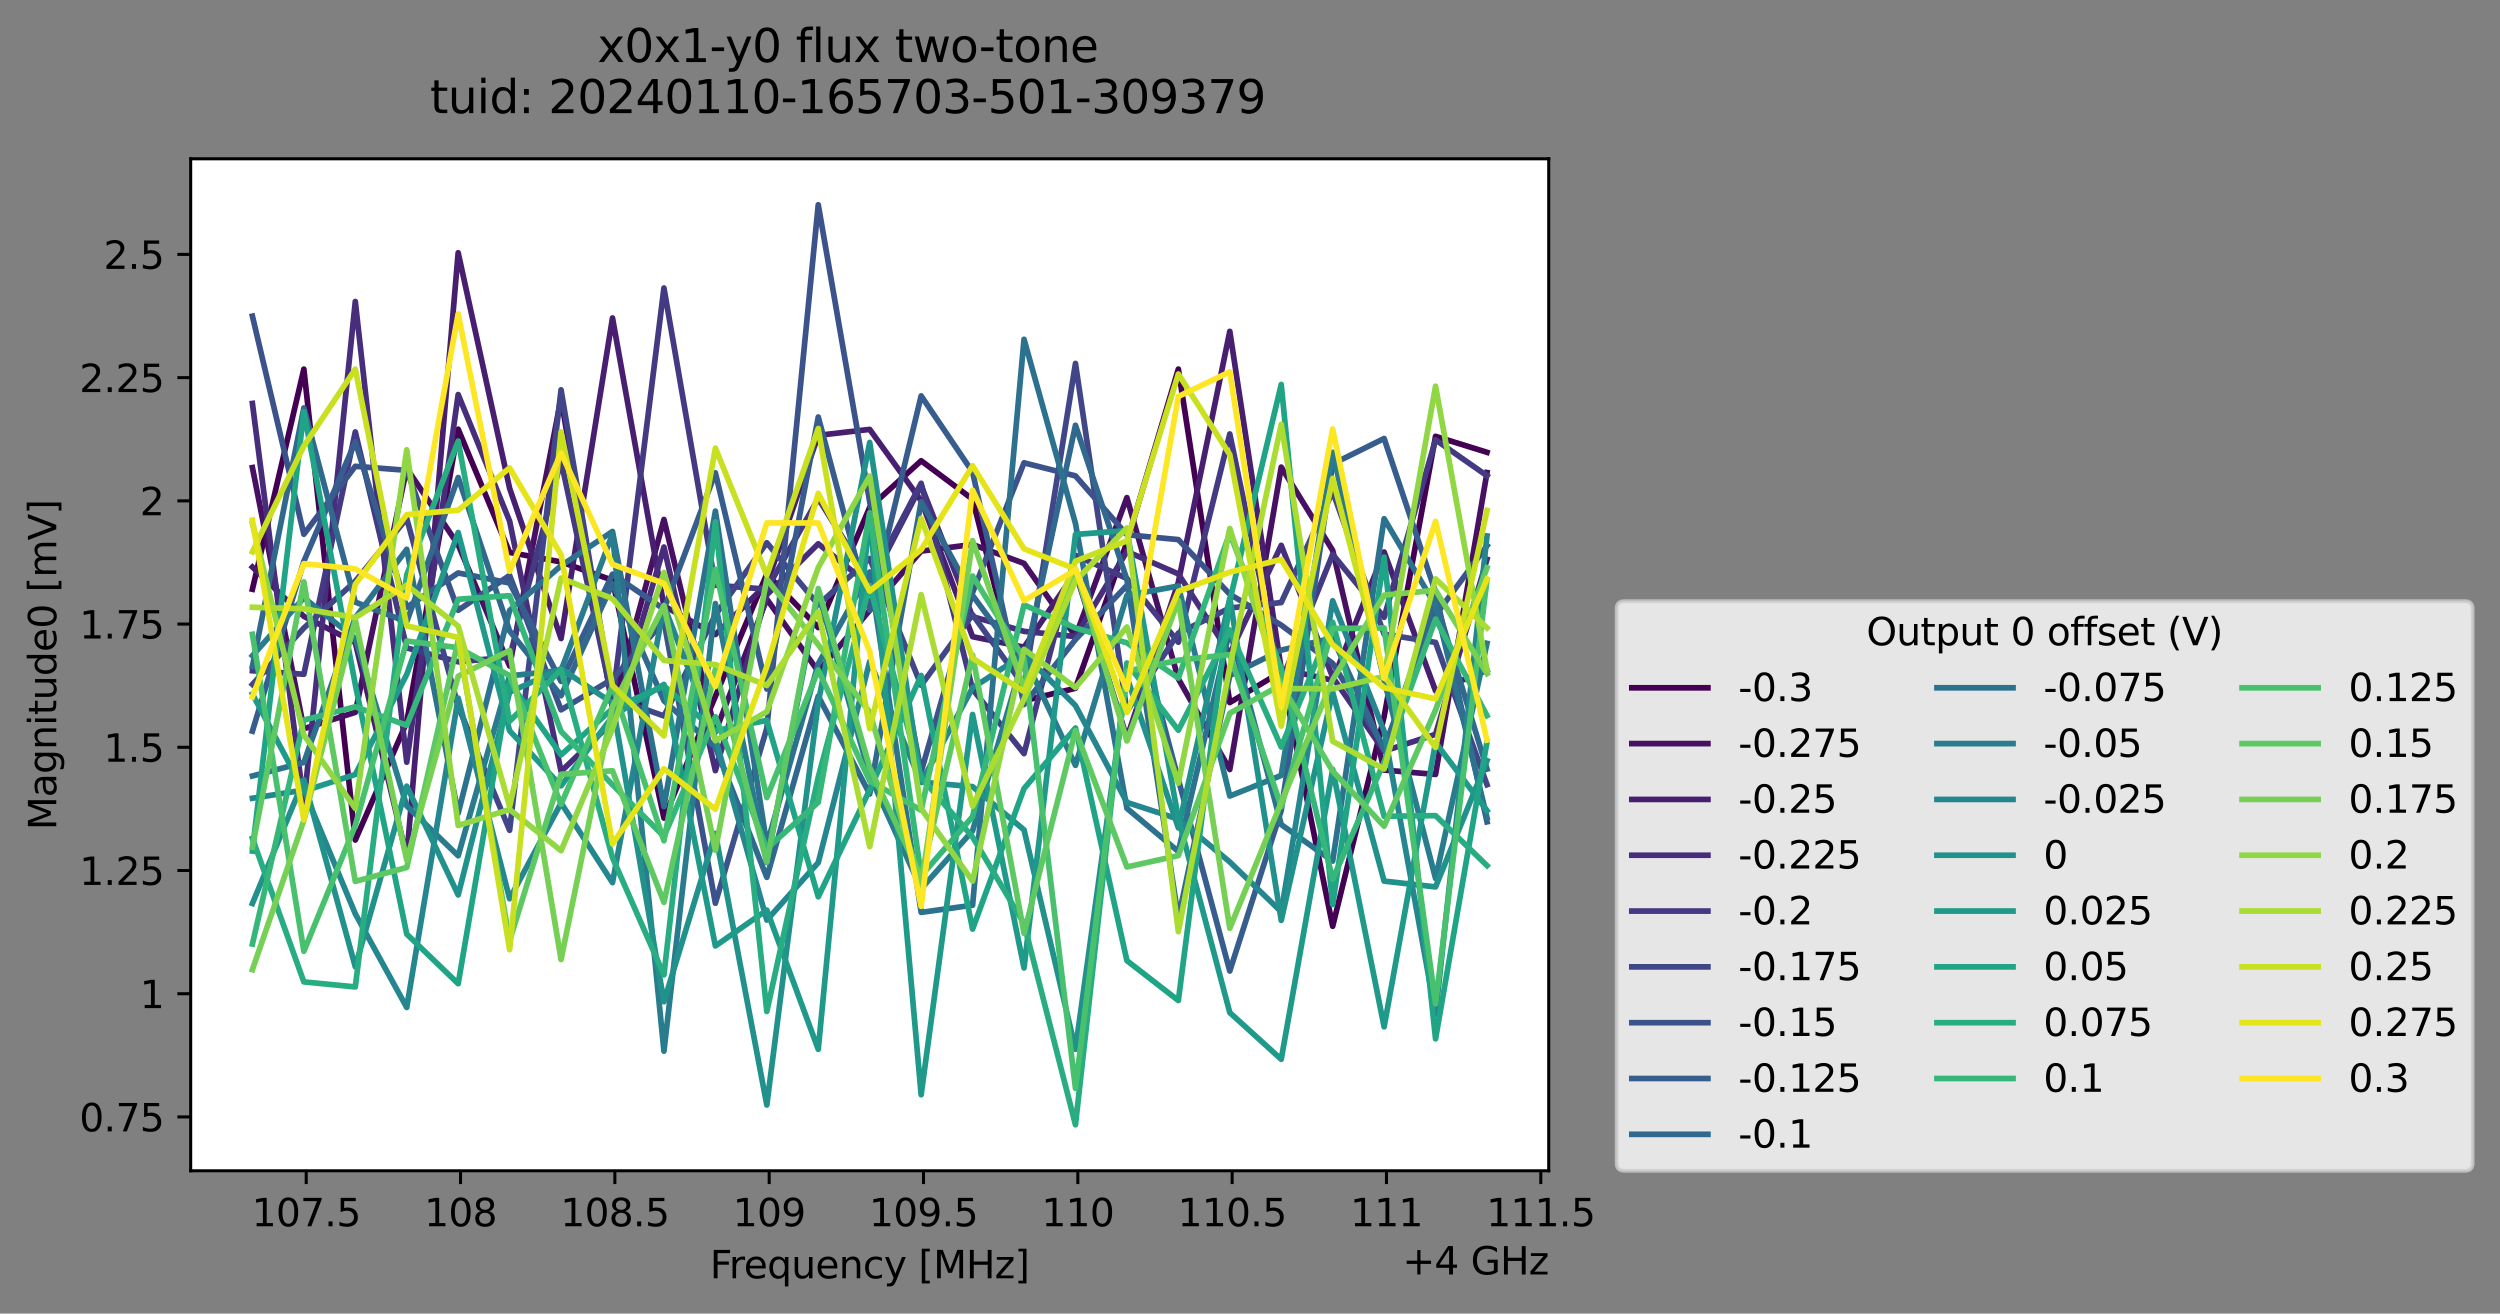 <?xml version="1.0" encoding="utf-8" standalone="no"?>
<!DOCTYPE svg PUBLIC "-//W3C//DTD SVG 1.1//EN"
  "http://www.w3.org/Graphics/SVG/1.1/DTD/svg11.dtd">
<svg xmlns:xlink="http://www.w3.org/1999/xlink" width="657.42pt" height="345.428pt" viewBox="0 0 657.42 345.428" xmlns="http://www.w3.org/2000/svg" version="1.1">
 <rect x="0" y="0" width="657.42" height="345.428" fill="#808080" stroke="none"/>
 <defs>
  <style type="text/css">*{stroke-linejoin: round; stroke-linecap: butt}</style>
 </defs>
 <g id="figure_1">
  <g id="patch_1">
   <path d="M 0 345.428 
L 657.42 345.428 
L 657.42 -0 
L 0 -0 
L 0 345.428 
z
" style="fill: none; opacity: 0"/>
  </g>
  <g id="axes_1">
   <g id="patch_2">
    <path d="M 50.144 307.872 
L 407.264 307.872 
L 407.264 41.76 
L 50.144 41.76 
z
" style="fill: #ffffff"/>
   </g>
   <g id="matplotlib.axis_1">
    <g id="xtick_1">
     <g id="line2d_1">
      <defs>
       <path id="mae6a528e09" d="M 0 0 
L 0 3.5 
" style="stroke: #000000; stroke-width: 0.8"/>
      </defs>
      <g>
       <use xlink:href="#mae6a528e09" x="80.525" y="307.872" style="stroke: #000000; stroke-width: 0.8"/>
      </g>
     </g>
     <g id="text_1">
      <!-- 107.5 -->
      <g transform="translate(66.211 322.47) scale(0.1 -0.1)">
       <defs>
        <path id="DejaVuSans-31" d="M 794 531 
L 1825 531 
L 1825 4091 
L 703 3866 
L 703 4441 
L 1819 4666 
L 2450 4666 
L 2450 531 
L 3481 531 
L 3481 0 
L 794 0 
L 794 531 
z
" transform="scale(0.016)"/>
        <path id="DejaVuSans-30" d="M 2034 4250 
Q 1547 4250 1301 3770 
Q 1056 3291 1056 2328 
Q 1056 1369 1301 889 
Q 1547 409 2034 409 
Q 2525 409 2770 889 
Q 3016 1369 3016 2328 
Q 3016 3291 2770 3770 
Q 2525 4250 2034 4250 
z
M 2034 4750 
Q 2819 4750 3233 4129 
Q 3647 3509 3647 2328 
Q 3647 1150 3233 529 
Q 2819 -91 2034 -91 
Q 1250 -91 836 529 
Q 422 1150 422 2328 
Q 422 3509 836 4129 
Q 1250 4750 2034 4750 
z
" transform="scale(0.016)"/>
        <path id="DejaVuSans-37" d="M 525 4666 
L 3525 4666 
L 3525 4397 
L 1831 0 
L 1172 0 
L 2766 4134 
L 525 4134 
L 525 4666 
z
" transform="scale(0.016)"/>
        <path id="DejaVuSans-2e" d="M 684 794 
L 1344 794 
L 1344 0 
L 684 0 
L 684 794 
z
" transform="scale(0.016)"/>
        <path id="DejaVuSans-35" d="M 691 4666 
L 3169 4666 
L 3169 4134 
L 1269 4134 
L 1269 2991 
Q 1406 3038 1543 3061 
Q 1681 3084 1819 3084 
Q 2600 3084 3056 2656 
Q 3513 2228 3513 1497 
Q 3513 744 3044 326 
Q 2575 -91 1722 -91 
Q 1428 -91 1123 -41 
Q 819 9 494 109 
L 494 744 
Q 775 591 1075 516 
Q 1375 441 1709 441 
Q 2250 441 2565 725 
Q 2881 1009 2881 1497 
Q 2881 1984 2565 2268 
Q 2250 2553 1709 2553 
Q 1456 2553 1204 2497 
Q 953 2441 691 2322 
L 691 4666 
z
" transform="scale(0.016)"/>
       </defs>
       <use xlink:href="#DejaVuSans-31"/>
       <use xlink:href="#DejaVuSans-30" x="63.623"/>
       <use xlink:href="#DejaVuSans-37" x="127.246"/>
       <use xlink:href="#DejaVuSans-2e" x="190.869"/>
       <use xlink:href="#DejaVuSans-35" x="222.656"/>
      </g>
     </g>
    </g>
    <g id="xtick_2">
     <g id="line2d_2">
      <g>
       <use xlink:href="#mae6a528e09" x="121.106" y="307.872" style="stroke: #000000; stroke-width: 0.8"/>
      </g>
     </g>
     <g id="text_2">
      <!-- 108 -->
      <g transform="translate(111.563 322.47) scale(0.1 -0.1)">
       <defs>
        <path id="DejaVuSans-38" d="M 2034 2216 
Q 1584 2216 1326 1975 
Q 1069 1734 1069 1313 
Q 1069 891 1326 650 
Q 1584 409 2034 409 
Q 2484 409 2743 651 
Q 3003 894 3003 1313 
Q 3003 1734 2745 1975 
Q 2488 2216 2034 2216 
z
M 1403 2484 
Q 997 2584 770 2862 
Q 544 3141 544 3541 
Q 544 4100 942 4425 
Q 1341 4750 2034 4750 
Q 2731 4750 3128 4425 
Q 3525 4100 3525 3541 
Q 3525 3141 3298 2862 
Q 3072 2584 2669 2484 
Q 3125 2378 3379 2068 
Q 3634 1759 3634 1313 
Q 3634 634 3220 271 
Q 2806 -91 2034 -91 
Q 1263 -91 848 271 
Q 434 634 434 1313 
Q 434 1759 690 2068 
Q 947 2378 1403 2484 
z
M 1172 3481 
Q 1172 3119 1398 2916 
Q 1625 2713 2034 2713 
Q 2441 2713 2670 2916 
Q 2900 3119 2900 3481 
Q 2900 3844 2670 4047 
Q 2441 4250 2034 4250 
Q 1625 4250 1398 4047 
Q 1172 3844 1172 3481 
z
" transform="scale(0.016)"/>
       </defs>
       <use xlink:href="#DejaVuSans-31"/>
       <use xlink:href="#DejaVuSans-30" x="63.623"/>
       <use xlink:href="#DejaVuSans-38" x="127.246"/>
      </g>
     </g>
    </g>
    <g id="xtick_3">
     <g id="line2d_3">
      <g>
       <use xlink:href="#mae6a528e09" x="161.688" y="307.872" style="stroke: #000000; stroke-width: 0.8"/>
      </g>
     </g>
     <g id="text_3">
      <!-- 108.5 -->
      <g transform="translate(147.374 322.47) scale(0.1 -0.1)">
       <use xlink:href="#DejaVuSans-31"/>
       <use xlink:href="#DejaVuSans-30" x="63.623"/>
       <use xlink:href="#DejaVuSans-38" x="127.246"/>
       <use xlink:href="#DejaVuSans-2e" x="190.869"/>
       <use xlink:href="#DejaVuSans-35" x="222.656"/>
      </g>
     </g>
    </g>
    <g id="xtick_4">
     <g id="line2d_4">
      <g>
       <use xlink:href="#mae6a528e09" x="202.27" y="307.872" style="stroke: #000000; stroke-width: 0.8"/>
      </g>
     </g>
     <g id="text_4">
      <!-- 109 -->
      <g transform="translate(192.726 322.47) scale(0.1 -0.1)">
       <defs>
        <path id="DejaVuSans-39" d="M 703 97 
L 703 672 
Q 941 559 1184 500 
Q 1428 441 1663 441 
Q 2288 441 2617 861 
Q 2947 1281 2994 2138 
Q 2813 1869 2534 1725 
Q 2256 1581 1919 1581 
Q 1219 1581 811 2004 
Q 403 2428 403 3163 
Q 403 3881 828 4315 
Q 1253 4750 1959 4750 
Q 2769 4750 3195 4129 
Q 3622 3509 3622 2328 
Q 3622 1225 3098 567 
Q 2575 -91 1691 -91 
Q 1453 -91 1209 -44 
Q 966 3 703 97 
z
M 1959 2075 
Q 2384 2075 2632 2365 
Q 2881 2656 2881 3163 
Q 2881 3666 2632 3958 
Q 2384 4250 1959 4250 
Q 1534 4250 1286 3958 
Q 1038 3666 1038 3163 
Q 1038 2656 1286 2365 
Q 1534 2075 1959 2075 
z
" transform="scale(0.016)"/>
       </defs>
       <use xlink:href="#DejaVuSans-31"/>
       <use xlink:href="#DejaVuSans-30" x="63.623"/>
       <use xlink:href="#DejaVuSans-39" x="127.246"/>
      </g>
     </g>
    </g>
    <g id="xtick_5">
     <g id="line2d_5">
      <g>
       <use xlink:href="#mae6a528e09" x="242.852" y="307.872" style="stroke: #000000; stroke-width: 0.8"/>
      </g>
     </g>
     <g id="text_5">
      <!-- 109.5 -->
      <g transform="translate(228.538 322.47) scale(0.1 -0.1)">
       <use xlink:href="#DejaVuSans-31"/>
       <use xlink:href="#DejaVuSans-30" x="63.623"/>
       <use xlink:href="#DejaVuSans-39" x="127.246"/>
       <use xlink:href="#DejaVuSans-2e" x="190.869"/>
       <use xlink:href="#DejaVuSans-35" x="222.656"/>
      </g>
     </g>
    </g>
    <g id="xtick_6">
     <g id="line2d_6">
      <g>
       <use xlink:href="#mae6a528e09" x="283.434" y="307.872" style="stroke: #000000; stroke-width: 0.8"/>
      </g>
     </g>
     <g id="text_6">
      <!-- 110 -->
      <g transform="translate(273.89 322.47) scale(0.1 -0.1)">
       <use xlink:href="#DejaVuSans-31"/>
       <use xlink:href="#DejaVuSans-31" x="63.623"/>
       <use xlink:href="#DejaVuSans-30" x="127.246"/>
      </g>
     </g>
    </g>
    <g id="xtick_7">
     <g id="line2d_7">
      <g>
       <use xlink:href="#mae6a528e09" x="324.015" y="307.872" style="stroke: #000000; stroke-width: 0.8"/>
      </g>
     </g>
     <g id="text_7">
      <!-- 110.5 -->
      <g transform="translate(309.701 322.47) scale(0.1 -0.1)">
       <use xlink:href="#DejaVuSans-31"/>
       <use xlink:href="#DejaVuSans-31" x="63.623"/>
       <use xlink:href="#DejaVuSans-30" x="127.246"/>
       <use xlink:href="#DejaVuSans-2e" x="190.869"/>
       <use xlink:href="#DejaVuSans-35" x="222.656"/>
      </g>
     </g>
    </g>
    <g id="xtick_8">
     <g id="line2d_8">
      <g>
       <use xlink:href="#mae6a528e09" x="364.597" y="307.872" style="stroke: #000000; stroke-width: 0.8"/>
      </g>
     </g>
     <g id="text_8">
      <!-- 111 -->
      <g transform="translate(355.054 322.47) scale(0.1 -0.1)">
       <use xlink:href="#DejaVuSans-31"/>
       <use xlink:href="#DejaVuSans-31" x="63.623"/>
       <use xlink:href="#DejaVuSans-31" x="127.246"/>
      </g>
     </g>
    </g>
    <g id="xtick_9">
     <g id="line2d_9">
      <g>
       <use xlink:href="#mae6a528e09" x="405.179" y="307.872" style="stroke: #000000; stroke-width: 0.8"/>
      </g>
     </g>
     <g id="text_9">
      <!-- 111.5 -->
      <g transform="translate(390.865 322.47) scale(0.1 -0.1)">
       <use xlink:href="#DejaVuSans-31"/>
       <use xlink:href="#DejaVuSans-31" x="63.623"/>
       <use xlink:href="#DejaVuSans-31" x="127.246"/>
       <use xlink:href="#DejaVuSans-2e" x="190.869"/>
       <use xlink:href="#DejaVuSans-35" x="222.656"/>
      </g>
     </g>
    </g>
    <g id="text_10">
     <!-- Frequency [MHz] -->
     <g transform="translate(186.685 336.149) scale(0.1 -0.1)">
      <defs>
       <path id="DejaVuSans-46" d="M 628 4666 
L 3309 4666 
L 3309 4134 
L 1259 4134 
L 1259 2759 
L 3109 2759 
L 3109 2228 
L 1259 2228 
L 1259 0 
L 628 0 
L 628 4666 
z
" transform="scale(0.016)"/>
       <path id="DejaVuSans-72" d="M 2631 2963 
Q 2534 3019 2420 3045 
Q 2306 3072 2169 3072 
Q 1681 3072 1420 2755 
Q 1159 2438 1159 1844 
L 1159 0 
L 581 0 
L 581 3500 
L 1159 3500 
L 1159 2956 
Q 1341 3275 1631 3429 
Q 1922 3584 2338 3584 
Q 2397 3584 2469 3576 
Q 2541 3569 2628 3553 
L 2631 2963 
z
" transform="scale(0.016)"/>
       <path id="DejaVuSans-65" d="M 3597 1894 
L 3597 1613 
L 953 1613 
Q 991 1019 1311 708 
Q 1631 397 2203 397 
Q 2534 397 2845 478 
Q 3156 559 3463 722 
L 3463 178 
Q 3153 47 2828 -22 
Q 2503 -91 2169 -91 
Q 1331 -91 842 396 
Q 353 884 353 1716 
Q 353 2575 817 3079 
Q 1281 3584 2069 3584 
Q 2775 3584 3186 3129 
Q 3597 2675 3597 1894 
z
M 3022 2063 
Q 3016 2534 2758 2815 
Q 2500 3097 2075 3097 
Q 1594 3097 1305 2825 
Q 1016 2553 972 2059 
L 3022 2063 
z
" transform="scale(0.016)"/>
       <path id="DejaVuSans-71" d="M 947 1747 
Q 947 1113 1208 752 
Q 1469 391 1925 391 
Q 2381 391 2643 752 
Q 2906 1113 2906 1747 
Q 2906 2381 2643 2742 
Q 2381 3103 1925 3103 
Q 1469 3103 1208 2742 
Q 947 2381 947 1747 
z
M 2906 525 
Q 2725 213 2448 61 
Q 2172 -91 1784 -91 
Q 1150 -91 751 415 
Q 353 922 353 1747 
Q 353 2572 751 3078 
Q 1150 3584 1784 3584 
Q 2172 3584 2448 3432 
Q 2725 3281 2906 2969 
L 2906 3500 
L 3481 3500 
L 3481 -1331 
L 2906 -1331 
L 2906 525 
z
" transform="scale(0.016)"/>
       <path id="DejaVuSans-75" d="M 544 1381 
L 544 3500 
L 1119 3500 
L 1119 1403 
Q 1119 906 1312 657 
Q 1506 409 1894 409 
Q 2359 409 2629 706 
Q 2900 1003 2900 1516 
L 2900 3500 
L 3475 3500 
L 3475 0 
L 2900 0 
L 2900 538 
Q 2691 219 2414 64 
Q 2138 -91 1772 -91 
Q 1169 -91 856 284 
Q 544 659 544 1381 
z
M 1991 3584 
L 1991 3584 
z
" transform="scale(0.016)"/>
       <path id="DejaVuSans-6e" d="M 3513 2113 
L 3513 0 
L 2938 0 
L 2938 2094 
Q 2938 2591 2744 2837 
Q 2550 3084 2163 3084 
Q 1697 3084 1428 2787 
Q 1159 2491 1159 1978 
L 1159 0 
L 581 0 
L 581 3500 
L 1159 3500 
L 1159 2956 
Q 1366 3272 1645 3428 
Q 1925 3584 2291 3584 
Q 2894 3584 3203 3211 
Q 3513 2838 3513 2113 
z
" transform="scale(0.016)"/>
       <path id="DejaVuSans-63" d="M 3122 3366 
L 3122 2828 
Q 2878 2963 2633 3030 
Q 2388 3097 2138 3097 
Q 1578 3097 1268 2742 
Q 959 2388 959 1747 
Q 959 1106 1268 751 
Q 1578 397 2138 397 
Q 2388 397 2633 464 
Q 2878 531 3122 666 
L 3122 134 
Q 2881 22 2623 -34 
Q 2366 -91 2075 -91 
Q 1284 -91 818 406 
Q 353 903 353 1747 
Q 353 2603 823 3093 
Q 1294 3584 2113 3584 
Q 2378 3584 2631 3529 
Q 2884 3475 3122 3366 
z
" transform="scale(0.016)"/>
       <path id="DejaVuSans-79" d="M 2059 -325 
Q 1816 -950 1584 -1140 
Q 1353 -1331 966 -1331 
L 506 -1331 
L 506 -850 
L 844 -850 
Q 1081 -850 1212 -737 
Q 1344 -625 1503 -206 
L 1606 56 
L 191 3500 
L 800 3500 
L 1894 763 
L 2988 3500 
L 3597 3500 
L 2059 -325 
z
" transform="scale(0.016)"/>
       <path id="DejaVuSans-20" transform="scale(0.016)"/>
       <path id="DejaVuSans-5b" d="M 550 4863 
L 1875 4863 
L 1875 4416 
L 1125 4416 
L 1125 -397 
L 1875 -397 
L 1875 -844 
L 550 -844 
L 550 4863 
z
" transform="scale(0.016)"/>
       <path id="DejaVuSans-4d" d="M 628 4666 
L 1569 4666 
L 2759 1491 
L 3956 4666 
L 4897 4666 
L 4897 0 
L 4281 0 
L 4281 4097 
L 3078 897 
L 2444 897 
L 1241 4097 
L 1241 0 
L 628 0 
L 628 4666 
z
" transform="scale(0.016)"/>
       <path id="DejaVuSans-48" d="M 628 4666 
L 1259 4666 
L 1259 2753 
L 3553 2753 
L 3553 4666 
L 4184 4666 
L 4184 0 
L 3553 0 
L 3553 2222 
L 1259 2222 
L 1259 0 
L 628 0 
L 628 4666 
z
" transform="scale(0.016)"/>
       <path id="DejaVuSans-7a" d="M 353 3500 
L 3084 3500 
L 3084 2975 
L 922 459 
L 3084 459 
L 3084 0 
L 275 0 
L 275 525 
L 2438 3041 
L 353 3041 
L 353 3500 
z
" transform="scale(0.016)"/>
       <path id="DejaVuSans-5d" d="M 1947 4863 
L 1947 -844 
L 622 -844 
L 622 -397 
L 1369 -397 
L 1369 4416 
L 622 4416 
L 622 4863 
L 1947 4863 
z
" transform="scale(0.016)"/>
      </defs>
      <use xlink:href="#DejaVuSans-46"/>
      <use xlink:href="#DejaVuSans-72" x="50.27"/>
      <use xlink:href="#DejaVuSans-65" x="89.133"/>
      <use xlink:href="#DejaVuSans-71" x="150.656"/>
      <use xlink:href="#DejaVuSans-75" x="214.133"/>
      <use xlink:href="#DejaVuSans-65" x="277.512"/>
      <use xlink:href="#DejaVuSans-6e" x="339.035"/>
      <use xlink:href="#DejaVuSans-63" x="402.414"/>
      <use xlink:href="#DejaVuSans-79" x="457.395"/>
      <use xlink:href="#DejaVuSans-20" x="516.574"/>
      <use xlink:href="#DejaVuSans-5b" x="548.361"/>
      <use xlink:href="#DejaVuSans-4d" x="587.375"/>
      <use xlink:href="#DejaVuSans-48" x="673.654"/>
      <use xlink:href="#DejaVuSans-7a" x="748.85"/>
      <use xlink:href="#DejaVuSans-5d" x="801.34"/>
     </g>
    </g>
    <g id="text_11">
     <!-- +4 GHz -->
     <g transform="translate(368.826 335.149) scale(0.1 -0.1)">
      <defs>
       <path id="DejaVuSans-2b" d="M 2944 4013 
L 2944 2272 
L 4684 2272 
L 4684 1741 
L 2944 1741 
L 2944 0 
L 2419 0 
L 2419 1741 
L 678 1741 
L 678 2272 
L 2419 2272 
L 2419 4013 
L 2944 4013 
z
" transform="scale(0.016)"/>
       <path id="DejaVuSans-34" d="M 2419 4116 
L 825 1625 
L 2419 1625 
L 2419 4116 
z
M 2253 4666 
L 3047 4666 
L 3047 1625 
L 3713 1625 
L 3713 1100 
L 3047 1100 
L 3047 0 
L 2419 0 
L 2419 1100 
L 313 1100 
L 313 1709 
L 2253 4666 
z
" transform="scale(0.016)"/>
       <path id="DejaVuSans-47" d="M 3809 666 
L 3809 1919 
L 2778 1919 
L 2778 2438 
L 4434 2438 
L 4434 434 
Q 4069 175 3628 42 
Q 3188 -91 2688 -91 
Q 1594 -91 976 548 
Q 359 1188 359 2328 
Q 359 3472 976 4111 
Q 1594 4750 2688 4750 
Q 3144 4750 3555 4637 
Q 3966 4525 4313 4306 
L 4313 3634 
Q 3963 3931 3569 4081 
Q 3175 4231 2741 4231 
Q 1884 4231 1454 3753 
Q 1025 3275 1025 2328 
Q 1025 1384 1454 906 
Q 1884 428 2741 428 
Q 3075 428 3337 486 
Q 3600 544 3809 666 
z
" transform="scale(0.016)"/>
      </defs>
      <use xlink:href="#DejaVuSans-2b"/>
      <use xlink:href="#DejaVuSans-34" x="83.789"/>
      <use xlink:href="#DejaVuSans-20" x="147.412"/>
      <use xlink:href="#DejaVuSans-47" x="179.199"/>
      <use xlink:href="#DejaVuSans-48" x="256.689"/>
      <use xlink:href="#DejaVuSans-7a" x="331.885"/>
     </g>
    </g>
   </g>
   <g id="matplotlib.axis_2">
    <g id="ytick_1">
     <g id="line2d_10">
      <defs>
       <path id="m3584a50f06" d="M 0 0 
L -3.5 0 
" style="stroke: #000000; stroke-width: 0.8"/>
      </defs>
      <g>
       <use xlink:href="#m3584a50f06" x="50.144" y="293.718" style="stroke: #000000; stroke-width: 0.8"/>
      </g>
     </g>
     <g id="text_12">
      <!-- 0.75 -->
      <g transform="translate(20.878 297.517) scale(0.1 -0.1)">
       <use xlink:href="#DejaVuSans-30"/>
       <use xlink:href="#DejaVuSans-2e" x="63.623"/>
       <use xlink:href="#DejaVuSans-37" x="95.41"/>
       <use xlink:href="#DejaVuSans-35" x="159.033"/>
      </g>
     </g>
    </g>
    <g id="ytick_2">
     <g id="line2d_11">
      <g>
       <use xlink:href="#m3584a50f06" x="50.144" y="261.316" style="stroke: #000000; stroke-width: 0.8"/>
      </g>
     </g>
     <g id="text_13">
      <!-- 1 -->
      <g transform="translate(36.781 265.115) scale(0.1 -0.1)">
       <use xlink:href="#DejaVuSans-31"/>
      </g>
     </g>
    </g>
    <g id="ytick_3">
     <g id="line2d_12">
      <g>
       <use xlink:href="#m3584a50f06" x="50.144" y="228.914" style="stroke: #000000; stroke-width: 0.8"/>
      </g>
     </g>
     <g id="text_14">
      <!-- 1.25 -->
      <g transform="translate(20.878 232.713) scale(0.1 -0.1)">
       <defs>
        <path id="DejaVuSans-32" d="M 1228 531 
L 3431 531 
L 3431 0 
L 469 0 
L 469 531 
Q 828 903 1448 1529 
Q 2069 2156 2228 2338 
Q 2531 2678 2651 2914 
Q 2772 3150 2772 3378 
Q 2772 3750 2511 3984 
Q 2250 4219 1831 4219 
Q 1534 4219 1204 4116 
Q 875 4013 500 3803 
L 500 4441 
Q 881 4594 1212 4672 
Q 1544 4750 1819 4750 
Q 2544 4750 2975 4387 
Q 3406 4025 3406 3419 
Q 3406 3131 3298 2873 
Q 3191 2616 2906 2266 
Q 2828 2175 2409 1742 
Q 1991 1309 1228 531 
z
" transform="scale(0.016)"/>
       </defs>
       <use xlink:href="#DejaVuSans-31"/>
       <use xlink:href="#DejaVuSans-2e" x="63.623"/>
       <use xlink:href="#DejaVuSans-32" x="95.41"/>
       <use xlink:href="#DejaVuSans-35" x="159.033"/>
      </g>
     </g>
    </g>
    <g id="ytick_4">
     <g id="line2d_13">
      <g>
       <use xlink:href="#m3584a50f06" x="50.144" y="196.512" style="stroke: #000000; stroke-width: 0.8"/>
      </g>
     </g>
     <g id="text_15">
      <!-- 1.5 -->
      <g transform="translate(27.241 200.311) scale(0.1 -0.1)">
       <use xlink:href="#DejaVuSans-31"/>
       <use xlink:href="#DejaVuSans-2e" x="63.623"/>
       <use xlink:href="#DejaVuSans-35" x="95.41"/>
      </g>
     </g>
    </g>
    <g id="ytick_5">
     <g id="line2d_14">
      <g>
       <use xlink:href="#m3584a50f06" x="50.144" y="164.109" style="stroke: #000000; stroke-width: 0.8"/>
      </g>
     </g>
     <g id="text_16">
      <!-- 1.75 -->
      <g transform="translate(20.878 167.909) scale(0.1 -0.1)">
       <use xlink:href="#DejaVuSans-31"/>
       <use xlink:href="#DejaVuSans-2e" x="63.623"/>
       <use xlink:href="#DejaVuSans-37" x="95.41"/>
       <use xlink:href="#DejaVuSans-35" x="159.033"/>
      </g>
     </g>
    </g>
    <g id="ytick_6">
     <g id="line2d_15">
      <g>
       <use xlink:href="#m3584a50f06" x="50.144" y="131.707" style="stroke: #000000; stroke-width: 0.8"/>
      </g>
     </g>
     <g id="text_17">
      <!-- 2 -->
      <g transform="translate(36.781 135.507) scale(0.1 -0.1)">
       <use xlink:href="#DejaVuSans-32"/>
      </g>
     </g>
    </g>
    <g id="ytick_7">
     <g id="line2d_16">
      <g>
       <use xlink:href="#m3584a50f06" x="50.144" y="99.305" style="stroke: #000000; stroke-width: 0.8"/>
      </g>
     </g>
     <g id="text_18">
      <!-- 2.25 -->
      <g transform="translate(20.878 103.104) scale(0.1 -0.1)">
       <use xlink:href="#DejaVuSans-32"/>
       <use xlink:href="#DejaVuSans-2e" x="63.623"/>
       <use xlink:href="#DejaVuSans-32" x="95.41"/>
       <use xlink:href="#DejaVuSans-35" x="159.033"/>
      </g>
     </g>
    </g>
    <g id="ytick_8">
     <g id="line2d_17">
      <g>
       <use xlink:href="#m3584a50f06" x="50.144" y="66.903" style="stroke: #000000; stroke-width: 0.8"/>
      </g>
     </g>
     <g id="text_19">
      <!-- 2.5 -->
      <g transform="translate(27.241 70.702) scale(0.1 -0.1)">
       <use xlink:href="#DejaVuSans-32"/>
       <use xlink:href="#DejaVuSans-2e" x="63.623"/>
       <use xlink:href="#DejaVuSans-35" x="95.41"/>
      </g>
     </g>
    </g>
    <g id="text_20">
     <!-- Magnitude0 [mV] -->
     <g transform="translate(14.798 218.268) rotate(-90) scale(0.1 -0.1)">
      <defs>
       <path id="DejaVuSans-61" d="M 2194 1759 
Q 1497 1759 1228 1600 
Q 959 1441 959 1056 
Q 959 750 1161 570 
Q 1363 391 1709 391 
Q 2188 391 2477 730 
Q 2766 1069 2766 1631 
L 2766 1759 
L 2194 1759 
z
M 3341 1997 
L 3341 0 
L 2766 0 
L 2766 531 
Q 2569 213 2275 61 
Q 1981 -91 1556 -91 
Q 1019 -91 701 211 
Q 384 513 384 1019 
Q 384 1609 779 1909 
Q 1175 2209 1959 2209 
L 2766 2209 
L 2766 2266 
Q 2766 2663 2505 2880 
Q 2244 3097 1772 3097 
Q 1472 3097 1187 3025 
Q 903 2953 641 2809 
L 641 3341 
Q 956 3463 1253 3523 
Q 1550 3584 1831 3584 
Q 2591 3584 2966 3190 
Q 3341 2797 3341 1997 
z
" transform="scale(0.016)"/>
       <path id="DejaVuSans-67" d="M 2906 1791 
Q 2906 2416 2648 2759 
Q 2391 3103 1925 3103 
Q 1463 3103 1205 2759 
Q 947 2416 947 1791 
Q 947 1169 1205 825 
Q 1463 481 1925 481 
Q 2391 481 2648 825 
Q 2906 1169 2906 1791 
z
M 3481 434 
Q 3481 -459 3084 -895 
Q 2688 -1331 1869 -1331 
Q 1566 -1331 1297 -1286 
Q 1028 -1241 775 -1147 
L 775 -588 
Q 1028 -725 1275 -790 
Q 1522 -856 1778 -856 
Q 2344 -856 2625 -561 
Q 2906 -266 2906 331 
L 2906 616 
Q 2728 306 2450 153 
Q 2172 0 1784 0 
Q 1141 0 747 490 
Q 353 981 353 1791 
Q 353 2603 747 3093 
Q 1141 3584 1784 3584 
Q 2172 3584 2450 3431 
Q 2728 3278 2906 2969 
L 2906 3500 
L 3481 3500 
L 3481 434 
z
" transform="scale(0.016)"/>
       <path id="DejaVuSans-69" d="M 603 3500 
L 1178 3500 
L 1178 0 
L 603 0 
L 603 3500 
z
M 603 4863 
L 1178 4863 
L 1178 4134 
L 603 4134 
L 603 4863 
z
" transform="scale(0.016)"/>
       <path id="DejaVuSans-74" d="M 1172 4494 
L 1172 3500 
L 2356 3500 
L 2356 3053 
L 1172 3053 
L 1172 1153 
Q 1172 725 1289 603 
Q 1406 481 1766 481 
L 2356 481 
L 2356 0 
L 1766 0 
Q 1100 0 847 248 
Q 594 497 594 1153 
L 594 3053 
L 172 3053 
L 172 3500 
L 594 3500 
L 594 4494 
L 1172 4494 
z
" transform="scale(0.016)"/>
       <path id="DejaVuSans-64" d="M 2906 2969 
L 2906 4863 
L 3481 4863 
L 3481 0 
L 2906 0 
L 2906 525 
Q 2725 213 2448 61 
Q 2172 -91 1784 -91 
Q 1150 -91 751 415 
Q 353 922 353 1747 
Q 353 2572 751 3078 
Q 1150 3584 1784 3584 
Q 2172 3584 2448 3432 
Q 2725 3281 2906 2969 
z
M 947 1747 
Q 947 1113 1208 752 
Q 1469 391 1925 391 
Q 2381 391 2643 752 
Q 2906 1113 2906 1747 
Q 2906 2381 2643 2742 
Q 2381 3103 1925 3103 
Q 1469 3103 1208 2742 
Q 947 2381 947 1747 
z
" transform="scale(0.016)"/>
       <path id="DejaVuSans-6d" d="M 3328 2828 
Q 3544 3216 3844 3400 
Q 4144 3584 4550 3584 
Q 5097 3584 5394 3201 
Q 5691 2819 5691 2113 
L 5691 0 
L 5113 0 
L 5113 2094 
Q 5113 2597 4934 2840 
Q 4756 3084 4391 3084 
Q 3944 3084 3684 2787 
Q 3425 2491 3425 1978 
L 3425 0 
L 2847 0 
L 2847 2094 
Q 2847 2600 2669 2842 
Q 2491 3084 2119 3084 
Q 1678 3084 1418 2786 
Q 1159 2488 1159 1978 
L 1159 0 
L 581 0 
L 581 3500 
L 1159 3500 
L 1159 2956 
Q 1356 3278 1631 3431 
Q 1906 3584 2284 3584 
Q 2666 3584 2933 3390 
Q 3200 3197 3328 2828 
z
" transform="scale(0.016)"/>
       <path id="DejaVuSans-56" d="M 1831 0 
L 50 4666 
L 709 4666 
L 2188 738 
L 3669 4666 
L 4325 4666 
L 2547 0 
L 1831 0 
z
" transform="scale(0.016)"/>
      </defs>
      <use xlink:href="#DejaVuSans-4d"/>
      <use xlink:href="#DejaVuSans-61" x="86.279"/>
      <use xlink:href="#DejaVuSans-67" x="147.559"/>
      <use xlink:href="#DejaVuSans-6e" x="211.035"/>
      <use xlink:href="#DejaVuSans-69" x="274.414"/>
      <use xlink:href="#DejaVuSans-74" x="302.197"/>
      <use xlink:href="#DejaVuSans-75" x="341.406"/>
      <use xlink:href="#DejaVuSans-64" x="404.785"/>
      <use xlink:href="#DejaVuSans-65" x="468.262"/>
      <use xlink:href="#DejaVuSans-30" x="529.785"/>
      <use xlink:href="#DejaVuSans-20" x="593.408"/>
      <use xlink:href="#DejaVuSans-5b" x="625.195"/>
      <use xlink:href="#DejaVuSans-6d" x="664.209"/>
      <use xlink:href="#DejaVuSans-56" x="761.621"/>
      <use xlink:href="#DejaVuSans-5d" x="830.029"/>
     </g>
    </g>
   </g>
   <g id="line2d_18">
    <path d="M 66.376 154.957 
L 79.904 97.071 
L 93.431 220.903 
L 106.958 189.946 
L 120.486 112.867 
L 134.013 145.267 
L 147.54 147.779 
L 161.067 152.588 
L 174.595 215.125 
L 188.122 183.11 
L 201.649 150.953 
L 215.176 165.032 
L 228.704 133.43 
L 242.231 121.166 
L 255.758 131.283 
L 269.286 184.265 
L 282.813 180.984 
L 296.34 142.568 
L 309.867 97.057 
L 323.395 184.748 
L 336.922 176.672 
L 350.449 243.585 
L 363.976 188.451 
L 377.504 114.742 
L 391.031 118.948 
" clip-path="url(#p227c6b92dc)" style="fill: none; stroke: #440154; stroke-width: 1.5; stroke-linecap: square"/>
   </g>
   <g id="line2d_19">
    <path d="M 66.376 122.961 
L 79.904 191.628 
L 93.431 187.309 
L 106.958 123.163 
L 120.486 143.276 
L 134.013 175.129 
L 147.54 104.706 
L 161.067 186.161 
L 174.595 136.605 
L 188.122 192.444 
L 201.649 157.556 
L 215.176 176.57 
L 228.704 160.507 
L 242.231 144.924 
L 255.758 143.173 
L 269.286 148.157 
L 282.813 167.338 
L 296.34 130.861 
L 309.867 178.51 
L 323.395 202.352 
L 336.922 122.835 
L 350.449 144.742 
L 363.976 202.502 
L 377.504 203.653 
L 391.031 124.265 
" clip-path="url(#p227c6b92dc)" style="fill: none; stroke: #471063; stroke-width: 1.5; stroke-linecap: square"/>
   </g>
   <g id="line2d_20">
    <path d="M 66.376 149.126 
L 79.904 162.086 
L 93.431 168.974 
L 106.958 225.347 
L 120.486 66.464 
L 134.013 128.413 
L 147.54 167.911 
L 161.067 83.614 
L 174.595 159.351 
L 188.122 166.864 
L 201.649 153.566 
L 215.176 114.476 
L 228.704 112.917 
L 242.231 131.696 
L 255.758 167.429 
L 269.286 170.178 
L 282.813 150.487 
L 296.34 194.04 
L 309.867 153.116 
L 323.395 87.135 
L 336.922 175.914 
L 350.449 178.887 
L 363.976 145.161 
L 377.504 181.673 
L 391.031 176.273 
" clip-path="url(#p227c6b92dc)" style="fill: none; stroke: #481f70; stroke-width: 1.5; stroke-linecap: square"/>
   </g>
   <g id="line2d_21">
    <path d="M 66.376 106.092 
L 79.904 211.412 
L 93.431 79.289 
L 106.958 200.427 
L 120.486 103.758 
L 134.013 137.045 
L 147.54 202.856 
L 161.067 189.865 
L 174.595 143.857 
L 188.122 202.656 
L 201.649 156.406 
L 215.176 143 
L 228.704 153.845 
L 242.231 127.658 
L 255.758 162.156 
L 269.286 166.025 
L 282.813 167.398 
L 296.34 145.025 
L 309.867 150.918 
L 323.395 171.911 
L 336.922 143.413 
L 350.449 178.087 
L 363.976 197.52 
L 377.504 193.092 
L 391.031 147.087 
" clip-path="url(#p227c6b92dc)" style="fill: none; stroke: #472d7b; stroke-width: 1.5; stroke-linecap: square"/>
   </g>
   <g id="line2d_22">
    <path d="M 66.376 176.387 
L 79.904 177.306 
L 93.431 113.589 
L 106.958 170.378 
L 120.486 174.035 
L 134.013 172.769 
L 147.54 121.202 
L 161.067 184.271 
L 174.595 75.737 
L 188.122 153.908 
L 201.649 154.93 
L 215.176 131.118 
L 228.704 152.698 
L 242.231 127.091 
L 255.758 181.281 
L 269.286 198.172 
L 282.813 146.039 
L 296.34 152.13 
L 309.867 168.881 
L 323.395 114.122 
L 336.922 179.228 
L 350.449 145.775 
L 363.976 162.335 
L 377.504 115.671 
L 391.031 125.106 
" clip-path="url(#p227c6b92dc)" style="fill: none; stroke: #443983; stroke-width: 1.5; stroke-linecap: square"/>
   </g>
   <g id="line2d_23">
    <path d="M 66.376 179.983 
L 79.904 165.149 
L 93.431 152.852 
L 106.958 136.351 
L 120.486 185.727 
L 134.013 218.338 
L 147.54 102.512 
L 161.067 183.47 
L 174.595 188.273 
L 188.122 161.719 
L 201.649 142.728 
L 215.176 159.021 
L 228.704 146.867 
L 242.231 180.198 
L 255.758 161.649 
L 269.286 180.421 
L 282.813 95.574 
L 296.34 187.016 
L 309.867 166.487 
L 323.395 159.882 
L 336.922 158.453 
L 350.449 129.303 
L 363.976 166.755 
L 377.504 168.932 
L 391.031 206.344 
" clip-path="url(#p227c6b92dc)" style="fill: none; stroke: #404688; stroke-width: 1.5; stroke-linecap: square"/>
   </g>
   <g id="line2d_24">
    <path d="M 66.376 83.129 
L 79.904 140.487 
L 93.431 122.62 
L 106.958 123.685 
L 120.486 160.479 
L 134.013 151.308 
L 147.54 186.668 
L 161.067 178.55 
L 174.595 163.348 
L 188.122 237.516 
L 201.649 191.503 
L 215.176 53.856 
L 228.704 131.966 
L 242.231 202.952 
L 255.758 155.806 
L 269.286 121.707 
L 282.813 125.146 
L 296.34 140.629 
L 309.867 141.896 
L 323.395 156.265 
L 336.922 164.39 
L 350.449 174.453 
L 363.976 196.478 
L 377.504 161.789 
L 391.031 143.506 
" clip-path="url(#p227c6b92dc)" style="fill: none; stroke: #3b528b; stroke-width: 1.5; stroke-linecap: square"/>
   </g>
   <g id="line2d_25">
    <path d="M 66.376 192.272 
L 79.904 147.612 
L 93.431 116.188 
L 106.958 159.693 
L 120.486 150.667 
L 134.013 153.311 
L 147.54 179.178 
L 161.067 150.989 
L 174.595 160.182 
L 188.122 124.342 
L 201.649 181.19 
L 215.176 109.66 
L 228.704 160.442 
L 242.231 104.108 
L 255.758 124.137 
L 269.286 185.278 
L 282.813 168.178 
L 296.34 153.959 
L 309.867 204.939 
L 323.395 255.34 
L 336.922 213.13 
L 350.449 122.004 
L 363.976 115.314 
L 377.504 155.768 
L 391.031 216.109 
" clip-path="url(#p227c6b92dc)" style="fill: none; stroke: #365d8d; stroke-width: 1.5; stroke-linecap: square"/>
   </g>
   <g id="line2d_26">
    <path d="M 66.376 175.231 
L 79.904 107.268 
L 93.431 158.343 
L 106.958 163.518 
L 120.486 125.572 
L 134.013 165.925 
L 147.54 182.951 
L 161.067 153.501 
L 174.595 184.278 
L 188.122 196.495 
L 201.649 230.706 
L 215.176 183.078 
L 228.704 208.806 
L 242.231 131.92 
L 255.758 156.572 
L 269.286 174.96 
L 282.813 111.834 
L 296.34 152.386 
L 309.867 241.441 
L 323.395 177.643 
L 336.922 170.952 
L 350.449 167.778 
L 363.976 197.28 
L 377.504 157.905 
L 391.031 202.247 
" clip-path="url(#p227c6b92dc)" style="fill: none; stroke: #31688e; stroke-width: 1.5; stroke-linecap: square"/>
   </g>
   <g id="line2d_27">
    <path d="M 66.376 204.049 
L 79.904 200.499 
L 93.431 162.448 
L 106.958 144.453 
L 120.486 213.872 
L 134.013 160.515 
L 147.54 148.756 
L 161.067 139.759 
L 174.595 212.106 
L 188.122 134.401 
L 201.649 222.195 
L 215.176 174.57 
L 228.704 150.414 
L 242.231 239.926 
L 255.758 238.039 
L 269.286 89.231 
L 282.813 137.667 
L 296.34 212.566 
L 309.867 223.906 
L 323.395 165.718 
L 336.922 216.838 
L 350.449 226.444 
L 363.976 136.404 
L 377.504 159.232 
L 391.031 215.028 
" clip-path="url(#p227c6b92dc)" style="fill: none; stroke: #2c728e; stroke-width: 1.5; stroke-linecap: square"/>
   </g>
   <g id="line2d_28">
    <path d="M 66.376 172.432 
L 79.904 157.208 
L 93.431 167.877 
L 106.958 211.933 
L 120.486 225.044 
L 134.013 177.721 
L 147.54 176.309 
L 161.067 140.45 
L 174.595 276.412 
L 188.122 158.717 
L 201.649 226.801 
L 215.176 155.979 
L 228.704 203.971 
L 242.231 233.7 
L 255.758 218.468 
L 269.286 172.554 
L 282.813 201.269 
L 296.34 156.586 
L 309.867 154.101 
L 323.395 209.331 
L 336.922 203.915 
L 350.449 118.942 
L 363.976 178.874 
L 377.504 230.999 
L 391.031 169.184 
" clip-path="url(#p227c6b92dc)" style="fill: none; stroke: #287c8e; stroke-width: 1.5; stroke-linecap: square"/>
   </g>
   <g id="line2d_29">
    <path d="M 66.376 209.911 
L 79.904 207.75 
L 93.431 240.3 
L 106.958 264.931 
L 120.486 183.575 
L 134.013 236.336 
L 147.54 211.166 
L 161.067 232.107 
L 174.595 159.288 
L 188.122 194.196 
L 201.649 241.947 
L 215.176 226.838 
L 228.704 173.94 
L 242.231 205.763 
L 255.758 180.88 
L 269.286 172.059 
L 282.813 185.546 
L 296.34 211.009 
L 309.867 215.406 
L 323.395 226.667 
L 336.922 239.76 
L 350.449 157.99 
L 363.976 192.276 
L 377.504 266.739 
L 391.031 140.944 
" clip-path="url(#p227c6b92dc)" style="fill: none; stroke: #24868e; stroke-width: 1.5; stroke-linecap: square"/>
   </g>
   <g id="line2d_30">
    <path d="M 66.376 237.584 
L 79.904 205.041 
L 93.431 254.234 
L 106.958 206.737 
L 120.486 235.339 
L 134.013 181.997 
L 147.54 175.872 
L 161.067 184.873 
L 174.595 263.429 
L 188.122 219.144 
L 201.649 290.581 
L 215.176 184.707 
L 228.704 116.358 
L 242.231 205.67 
L 255.758 206.861 
L 269.286 218.231 
L 282.813 275.941 
L 296.34 178.041 
L 309.867 217.701 
L 323.395 157.34 
L 336.922 242.025 
L 350.449 182.031 
L 363.976 231.706 
L 377.504 233.227 
L 391.031 200.027 
" clip-path="url(#p227c6b92dc)" style="fill: none; stroke: #21918c; stroke-width: 1.5; stroke-linecap: square"/>
   </g>
   <g id="line2d_31">
    <path d="M 66.376 182.5 
L 79.904 208.001 
L 93.431 203.662 
L 106.958 177.354 
L 120.486 140.037 
L 134.013 192.179 
L 147.54 206.652 
L 161.067 188.371 
L 174.595 179.985 
L 188.122 248.755 
L 201.649 239.318 
L 215.176 275.934 
L 228.704 135.165 
L 242.231 287.879 
L 255.758 187.888 
L 269.286 254.54 
L 282.813 140.544 
L 296.34 139.51 
L 309.867 215.265 
L 323.395 266.283 
L 336.922 278.561 
L 350.449 202.333 
L 363.976 270.024 
L 377.504 195.289 
L 391.031 213.159 
" clip-path="url(#p227c6b92dc)" style="fill: none; stroke: #1f9a8a; stroke-width: 1.5; stroke-linecap: square"/>
   </g>
   <g id="line2d_32">
    <path d="M 66.376 223.802 
L 79.904 108.248 
L 93.431 179.996 
L 106.958 245.636 
L 120.486 258.686 
L 134.013 179.387 
L 147.54 198.514 
L 161.067 186.356 
L 174.595 180.398 
L 188.122 192.165 
L 201.649 189.425 
L 215.176 235.832 
L 228.704 207.71 
L 242.231 177.628 
L 255.758 244.32 
L 269.286 207.363 
L 282.813 191.445 
L 296.34 252.621 
L 309.867 263.106 
L 323.395 157.96 
L 336.922 101.107 
L 350.449 237.856 
L 363.976 146.484 
L 377.504 273.168 
L 391.031 195.082 
" clip-path="url(#p227c6b92dc)" style="fill: none; stroke: #20a486; stroke-width: 1.5; stroke-linecap: square"/>
   </g>
   <g id="line2d_33">
    <path d="M 66.376 220.46 
L 79.904 258.204 
L 93.431 259.527 
L 106.958 151.154 
L 120.486 115.987 
L 134.013 189.665 
L 147.54 176.1 
L 161.067 225.559 
L 174.595 256.359 
L 188.122 137.246 
L 201.649 265.989 
L 215.176 204.341 
L 228.704 153.995 
L 242.231 204.451 
L 255.758 220.116 
L 269.286 242.883 
L 282.813 295.776 
L 296.34 174.346 
L 309.867 192.02 
L 323.395 165.798 
L 336.922 196.421 
L 350.449 163.627 
L 363.976 214.651 
L 377.504 214.486 
L 391.031 227.618 
" clip-path="url(#p227c6b92dc)" style="fill: none; stroke: #27ad81; stroke-width: 1.5; stroke-linecap: square"/>
   </g>
   <g id="line2d_34">
    <path d="M 66.376 248.25 
L 79.904 189.349 
L 93.431 185.86 
L 106.958 190.736 
L 120.486 157.589 
L 134.013 156.651 
L 147.54 192.334 
L 161.067 206.365 
L 174.595 219.977 
L 188.122 188.491 
L 201.649 223.187 
L 215.176 210.966 
L 228.704 134.842 
L 242.231 230.3 
L 255.758 214.746 
L 269.286 159.058 
L 282.813 165.155 
L 296.34 169.051 
L 309.867 178.307 
L 323.395 140.172 
L 336.922 175.895 
L 350.449 231.236 
L 363.976 200.394 
L 377.504 162.78 
L 391.031 188.183 
" clip-path="url(#p227c6b92dc)" style="fill: none; stroke: #35b779; stroke-width: 1.5; stroke-linecap: square"/>
   </g>
   <g id="line2d_35">
    <path d="M 66.376 166.798 
L 79.904 250.158 
L 93.431 217.083 
L 106.958 168.573 
L 120.486 170.327 
L 134.013 177.669 
L 147.54 211.512 
L 161.067 180.335 
L 174.595 221.102 
L 188.122 149.678 
L 201.649 209.733 
L 215.176 176.192 
L 228.704 205.377 
L 242.231 213.057 
L 255.758 151.478 
L 269.286 173.194 
L 282.813 286.202 
L 296.34 176.469 
L 309.867 173.619 
L 323.395 172.123 
L 336.922 212.14 
L 350.449 165.275 
L 363.976 165.129 
L 377.504 263.954 
L 391.031 152.457 
" clip-path="url(#p227c6b92dc)" style="fill: none; stroke: #48c16e; stroke-width: 1.5; stroke-linecap: square"/>
   </g>
   <g id="line2d_36">
    <path d="M 66.376 222.766 
L 79.904 153.005 
L 93.431 231.773 
L 106.958 228.113 
L 120.486 168.386 
L 134.013 247.386 
L 147.54 203.613 
L 161.067 202.695 
L 174.595 237.271 
L 188.122 175.974 
L 201.649 226.684 
L 215.176 154.781 
L 228.704 201.816 
L 242.231 230.686 
L 255.758 172.279 
L 269.286 245.46 
L 282.813 192.124 
L 296.34 227.98 
L 309.867 224.988 
L 323.395 187.568 
L 336.922 180.051 
L 350.449 202.77 
L 363.976 217.262 
L 377.504 186.708 
L 391.031 149.311 
" clip-path="url(#p227c6b92dc)" style="fill: none; stroke: #5ec962; stroke-width: 1.5; stroke-linecap: square"/>
   </g>
   <g id="line2d_37">
    <path d="M 66.376 254.994 
L 79.904 215.727 
L 93.431 163.045 
L 106.958 226.187 
L 120.486 177.83 
L 134.013 171.061 
L 147.54 252.33 
L 161.067 185.805 
L 174.595 159.234 
L 188.122 223.575 
L 201.649 152.282 
L 215.176 169.557 
L 228.704 187.28 
L 242.231 232.878 
L 255.758 142.164 
L 269.286 181.004 
L 282.813 149.72 
L 296.34 194.842 
L 309.867 157.878 
L 323.395 244.105 
L 336.922 211.022 
L 350.449 178.773 
L 363.976 156.504 
L 377.504 155.227 
L 391.031 177.143 
" clip-path="url(#p227c6b92dc)" style="fill: none; stroke: #75d054; stroke-width: 1.5; stroke-linecap: square"/>
   </g>
   <g id="line2d_38">
    <path d="M 66.376 137.63 
L 79.904 193.238 
L 93.431 212.591 
L 106.958 118.283 
L 120.486 217.069 
L 134.013 212.876 
L 147.54 223.703 
L 161.067 191.623 
L 174.595 150.566 
L 188.122 194.789 
L 201.649 187.171 
L 215.176 149.233 
L 228.704 125.19 
L 242.231 212.651 
L 255.758 231.717 
L 269.286 170.752 
L 282.813 180.794 
L 296.34 164.87 
L 309.867 205.938 
L 323.395 138.983 
L 336.922 181.082 
L 350.449 181.136 
L 363.976 177.877 
L 377.504 101.564 
L 391.031 176.176 
" clip-path="url(#p227c6b92dc)" style="fill: none; stroke: #90d743; stroke-width: 1.5; stroke-linecap: square"/>
   </g>
   <g id="line2d_39">
    <path d="M 66.376 159.69 
L 79.904 160.098 
L 93.431 162.41 
L 106.958 153.869 
L 120.486 164.651 
L 134.013 212.105 
L 147.54 152.022 
L 161.067 157.431 
L 174.595 173.684 
L 188.122 174.772 
L 201.649 180.258 
L 215.176 160.906 
L 228.704 222.64 
L 242.231 156.366 
L 255.758 212.004 
L 269.286 183.829 
L 282.813 152.73 
L 296.34 138.833 
L 309.867 244.994 
L 323.395 175.426 
L 336.922 111.582 
L 350.449 194.934 
L 363.976 202.222 
L 377.504 152.22 
L 391.031 165.116 
" clip-path="url(#p227c6b92dc)" style="fill: none; stroke: #aadc32; stroke-width: 1.5; stroke-linecap: square"/>
   </g>
   <g id="line2d_40">
    <path d="M 66.376 145.111 
L 79.904 117.291 
L 93.431 97.079 
L 106.958 164.589 
L 120.486 167.613 
L 134.013 249.746 
L 147.54 113.586 
L 161.067 180.264 
L 174.595 193.512 
L 188.122 117.831 
L 201.649 151.248 
L 215.176 112.693 
L 228.704 191.612 
L 242.231 136.31 
L 255.758 173.074 
L 269.286 181.882 
L 282.813 147.568 
L 296.34 142.229 
L 309.867 98.36 
L 323.395 119.531 
L 336.922 190.938 
L 350.449 125.806 
L 363.976 177.816 
L 377.504 196.548 
L 391.031 134.225 
" clip-path="url(#p227c6b92dc)" style="fill: none; stroke: #c8e020; stroke-width: 1.5; stroke-linecap: square"/>
   </g>
   <g id="line2d_41">
    <path d="M 66.376 136.792 
L 79.904 215.649 
L 93.431 153.674 
L 106.958 135.324 
L 120.486 134.169 
L 134.013 123.041 
L 147.54 145.863 
L 161.067 221.908 
L 174.595 202.163 
L 188.122 212.811 
L 201.649 175.274 
L 215.176 129.742 
L 228.704 155.454 
L 242.231 144.545 
L 255.758 122.473 
L 269.286 144.323 
L 282.813 149.635 
L 296.34 187.326 
L 309.867 155.51 
L 323.395 150.466 
L 336.922 147.11 
L 350.449 169.532 
L 363.976 180.854 
L 377.504 183.76 
L 391.031 152.265 
" clip-path="url(#p227c6b92dc)" style="fill: none; stroke: #e5e419; stroke-width: 1.5; stroke-linecap: square"/>
   </g>
   <g id="line2d_42">
    <path d="M 66.376 183.232 
L 79.904 148.233 
L 93.431 149.596 
L 106.958 157.205 
L 120.486 82.558 
L 134.013 150.224 
L 147.54 119.13 
L 161.067 148.399 
L 174.595 153.433 
L 188.122 180.506 
L 201.649 137.511 
L 215.176 137.529 
L 228.704 171.333 
L 242.231 238.333 
L 255.758 128.915 
L 269.286 157.944 
L 282.813 149.886 
L 296.34 181.249 
L 309.867 104.253 
L 323.395 97.793 
L 336.922 185.811 
L 350.449 112.816 
L 363.976 178.354 
L 377.504 137.098 
L 391.031 194.614 
" clip-path="url(#p227c6b92dc)" style="fill: none; stroke: #fde725; stroke-width: 1.5; stroke-linecap: square"/>
   </g>
   <g id="patch_3">
    <path d="M 50.144 307.872 
L 50.144 41.76 
" style="fill: none; stroke: #000000; stroke-width: 0.8; stroke-linejoin: miter; stroke-linecap: square"/>
   </g>
   <g id="patch_4">
    <path d="M 407.264 307.872 
L 407.264 41.76 
" style="fill: none; stroke: #000000; stroke-width: 0.8; stroke-linejoin: miter; stroke-linecap: square"/>
   </g>
   <g id="patch_5">
    <path d="M 50.144 307.872 
L 407.264 307.872 
" style="fill: none; stroke: #000000; stroke-width: 0.8; stroke-linejoin: miter; stroke-linecap: square"/>
   </g>
   <g id="patch_6">
    <path d="M 50.144 41.76 
L 407.264 41.76 
" style="fill: none; stroke: #000000; stroke-width: 0.8; stroke-linejoin: miter; stroke-linecap: square"/>
   </g>
   <g id="legend_1">
    <g id="patch_7">
     <path d="M 427.12 307.872 
L 648.22 307.872 
Q 650.22 307.872 650.22 305.872 
L 650.22 160.091 
Q 650.22 158.091 648.22 158.091 
L 427.12 158.091 
Q 425.12 158.091 425.12 160.091 
L 425.12 305.872 
Q 425.12 307.872 427.12 307.872 
z
" style="fill: #ffffff; opacity: 0.8; stroke: #cccccc; stroke-linejoin: miter"/>
    </g>
    <g id="text_21">
     <!-- Output 0 offset (V) -->
     <g transform="translate(490.81 169.689) scale(0.1 -0.1)">
      <defs>
       <path id="DejaVuSans-4f" d="M 2522 4238 
Q 1834 4238 1429 3725 
Q 1025 3213 1025 2328 
Q 1025 1447 1429 934 
Q 1834 422 2522 422 
Q 3209 422 3611 934 
Q 4013 1447 4013 2328 
Q 4013 3213 3611 3725 
Q 3209 4238 2522 4238 
z
M 2522 4750 
Q 3503 4750 4090 4092 
Q 4678 3434 4678 2328 
Q 4678 1225 4090 567 
Q 3503 -91 2522 -91 
Q 1538 -91 948 565 
Q 359 1222 359 2328 
Q 359 3434 948 4092 
Q 1538 4750 2522 4750 
z
" transform="scale(0.016)"/>
       <path id="DejaVuSans-70" d="M 1159 525 
L 1159 -1331 
L 581 -1331 
L 581 3500 
L 1159 3500 
L 1159 2969 
Q 1341 3281 1617 3432 
Q 1894 3584 2278 3584 
Q 2916 3584 3314 3078 
Q 3713 2572 3713 1747 
Q 3713 922 3314 415 
Q 2916 -91 2278 -91 
Q 1894 -91 1617 61 
Q 1341 213 1159 525 
z
M 3116 1747 
Q 3116 2381 2855 2742 
Q 2594 3103 2138 3103 
Q 1681 3103 1420 2742 
Q 1159 2381 1159 1747 
Q 1159 1113 1420 752 
Q 1681 391 2138 391 
Q 2594 391 2855 752 
Q 3116 1113 3116 1747 
z
" transform="scale(0.016)"/>
       <path id="DejaVuSans-6f" d="M 1959 3097 
Q 1497 3097 1228 2736 
Q 959 2375 959 1747 
Q 959 1119 1226 758 
Q 1494 397 1959 397 
Q 2419 397 2687 759 
Q 2956 1122 2956 1747 
Q 2956 2369 2687 2733 
Q 2419 3097 1959 3097 
z
M 1959 3584 
Q 2709 3584 3137 3096 
Q 3566 2609 3566 1747 
Q 3566 888 3137 398 
Q 2709 -91 1959 -91 
Q 1206 -91 779 398 
Q 353 888 353 1747 
Q 353 2609 779 3096 
Q 1206 3584 1959 3584 
z
" transform="scale(0.016)"/>
       <path id="DejaVuSans-66" d="M 2375 4863 
L 2375 4384 
L 1825 4384 
Q 1516 4384 1395 4259 
Q 1275 4134 1275 3809 
L 1275 3500 
L 2222 3500 
L 2222 3053 
L 1275 3053 
L 1275 0 
L 697 0 
L 697 3053 
L 147 3053 
L 147 3500 
L 697 3500 
L 697 3744 
Q 697 4328 969 4595 
Q 1241 4863 1831 4863 
L 2375 4863 
z
" transform="scale(0.016)"/>
       <path id="DejaVuSans-73" d="M 2834 3397 
L 2834 2853 
Q 2591 2978 2328 3040 
Q 2066 3103 1784 3103 
Q 1356 3103 1142 2972 
Q 928 2841 928 2578 
Q 928 2378 1081 2264 
Q 1234 2150 1697 2047 
L 1894 2003 
Q 2506 1872 2764 1633 
Q 3022 1394 3022 966 
Q 3022 478 2636 193 
Q 2250 -91 1575 -91 
Q 1294 -91 989 -36 
Q 684 19 347 128 
L 347 722 
Q 666 556 975 473 
Q 1284 391 1588 391 
Q 1994 391 2212 530 
Q 2431 669 2431 922 
Q 2431 1156 2273 1281 
Q 2116 1406 1581 1522 
L 1381 1569 
Q 847 1681 609 1914 
Q 372 2147 372 2553 
Q 372 3047 722 3315 
Q 1072 3584 1716 3584 
Q 2034 3584 2315 3537 
Q 2597 3491 2834 3397 
z
" transform="scale(0.016)"/>
       <path id="DejaVuSans-28" d="M 1984 4856 
Q 1566 4138 1362 3434 
Q 1159 2731 1159 2009 
Q 1159 1288 1364 580 
Q 1569 -128 1984 -844 
L 1484 -844 
Q 1016 -109 783 600 
Q 550 1309 550 2009 
Q 550 2706 781 3412 
Q 1013 4119 1484 4856 
L 1984 4856 
z
" transform="scale(0.016)"/>
       <path id="DejaVuSans-29" d="M 513 4856 
L 1013 4856 
Q 1481 4119 1714 3412 
Q 1947 2706 1947 2009 
Q 1947 1309 1714 600 
Q 1481 -109 1013 -844 
L 513 -844 
Q 928 -128 1133 580 
Q 1338 1288 1338 2009 
Q 1338 2731 1133 3434 
Q 928 4138 513 4856 
z
" transform="scale(0.016)"/>
      </defs>
      <use xlink:href="#DejaVuSans-4f"/>
      <use xlink:href="#DejaVuSans-75" x="78.711"/>
      <use xlink:href="#DejaVuSans-74" x="142.09"/>
      <use xlink:href="#DejaVuSans-70" x="181.299"/>
      <use xlink:href="#DejaVuSans-75" x="244.775"/>
      <use xlink:href="#DejaVuSans-74" x="308.154"/>
      <use xlink:href="#DejaVuSans-20" x="347.363"/>
      <use xlink:href="#DejaVuSans-30" x="379.15"/>
      <use xlink:href="#DejaVuSans-20" x="442.773"/>
      <use xlink:href="#DejaVuSans-6f" x="474.561"/>
      <use xlink:href="#DejaVuSans-66" x="535.742"/>
      <use xlink:href="#DejaVuSans-66" x="570.947"/>
      <use xlink:href="#DejaVuSans-73" x="606.152"/>
      <use xlink:href="#DejaVuSans-65" x="658.252"/>
      <use xlink:href="#DejaVuSans-74" x="719.775"/>
      <use xlink:href="#DejaVuSans-20" x="758.984"/>
      <use xlink:href="#DejaVuSans-28" x="790.771"/>
      <use xlink:href="#DejaVuSans-56" x="829.785"/>
      <use xlink:href="#DejaVuSans-29" x="898.193"/>
     </g>
    </g>
    <g id="line2d_43">
     <path d="M 429.12 180.867 
L 439.12 180.867 
L 449.12 180.867 
" style="fill: none; stroke: #440154; stroke-width: 1.5; stroke-linecap: square"/>
    </g>
    <g id="text_22">
     <!-- -0.3 -->
     <g transform="translate(457.12 184.367) scale(0.1 -0.1)">
      <defs>
       <path id="DejaVuSans-2d" d="M 313 2009 
L 1997 2009 
L 1997 1497 
L 313 1497 
L 313 2009 
z
" transform="scale(0.016)"/>
       <path id="DejaVuSans-33" d="M 2597 2516 
Q 3050 2419 3304 2112 
Q 3559 1806 3559 1356 
Q 3559 666 3084 287 
Q 2609 -91 1734 -91 
Q 1441 -91 1130 -33 
Q 819 25 488 141 
L 488 750 
Q 750 597 1062 519 
Q 1375 441 1716 441 
Q 2309 441 2620 675 
Q 2931 909 2931 1356 
Q 2931 1769 2642 2001 
Q 2353 2234 1838 2234 
L 1294 2234 
L 1294 2753 
L 1863 2753 
Q 2328 2753 2575 2939 
Q 2822 3125 2822 3475 
Q 2822 3834 2567 4026 
Q 2313 4219 1838 4219 
Q 1578 4219 1281 4162 
Q 984 4106 628 3988 
L 628 4550 
Q 988 4650 1302 4700 
Q 1616 4750 1894 4750 
Q 2613 4750 3031 4423 
Q 3450 4097 3450 3541 
Q 3450 3153 3228 2886 
Q 3006 2619 2597 2516 
z
" transform="scale(0.016)"/>
      </defs>
      <use xlink:href="#DejaVuSans-2d"/>
      <use xlink:href="#DejaVuSans-30" x="36.084"/>
      <use xlink:href="#DejaVuSans-2e" x="99.707"/>
      <use xlink:href="#DejaVuSans-33" x="131.494"/>
     </g>
    </g>
    <g id="line2d_44">
     <path d="M 429.12 195.545 
L 439.12 195.545 
L 449.12 195.545 
" style="fill: none; stroke: #471063; stroke-width: 1.5; stroke-linecap: square"/>
    </g>
    <g id="text_23">
     <!-- -0.275 -->
     <g transform="translate(457.12 199.045) scale(0.1 -0.1)">
      <use xlink:href="#DejaVuSans-2d"/>
      <use xlink:href="#DejaVuSans-30" x="36.084"/>
      <use xlink:href="#DejaVuSans-2e" x="99.707"/>
      <use xlink:href="#DejaVuSans-32" x="131.494"/>
      <use xlink:href="#DejaVuSans-37" x="195.117"/>
      <use xlink:href="#DejaVuSans-35" x="258.74"/>
     </g>
    </g>
    <g id="line2d_45">
     <path d="M 429.12 210.224 
L 439.12 210.224 
L 449.12 210.224 
" style="fill: none; stroke: #481f70; stroke-width: 1.5; stroke-linecap: square"/>
    </g>
    <g id="text_24">
     <!-- -0.25 -->
     <g transform="translate(457.12 213.724) scale(0.1 -0.1)">
      <use xlink:href="#DejaVuSans-2d"/>
      <use xlink:href="#DejaVuSans-30" x="36.084"/>
      <use xlink:href="#DejaVuSans-2e" x="99.707"/>
      <use xlink:href="#DejaVuSans-32" x="131.494"/>
      <use xlink:href="#DejaVuSans-35" x="195.117"/>
     </g>
    </g>
    <g id="line2d_46">
     <path d="M 429.12 224.902 
L 439.12 224.902 
L 449.12 224.902 
" style="fill: none; stroke: #472d7b; stroke-width: 1.5; stroke-linecap: square"/>
    </g>
    <g id="text_25">
     <!-- -0.225 -->
     <g transform="translate(457.12 228.402) scale(0.1 -0.1)">
      <use xlink:href="#DejaVuSans-2d"/>
      <use xlink:href="#DejaVuSans-30" x="36.084"/>
      <use xlink:href="#DejaVuSans-2e" x="99.707"/>
      <use xlink:href="#DejaVuSans-32" x="131.494"/>
      <use xlink:href="#DejaVuSans-32" x="195.117"/>
      <use xlink:href="#DejaVuSans-35" x="258.74"/>
     </g>
    </g>
    <g id="line2d_47">
     <path d="M 429.12 239.58 
L 439.12 239.58 
L 449.12 239.58 
" style="fill: none; stroke: #443983; stroke-width: 1.5; stroke-linecap: square"/>
    </g>
    <g id="text_26">
     <!-- -0.2 -->
     <g transform="translate(457.12 243.08) scale(0.1 -0.1)">
      <use xlink:href="#DejaVuSans-2d"/>
      <use xlink:href="#DejaVuSans-30" x="36.084"/>
      <use xlink:href="#DejaVuSans-2e" x="99.707"/>
      <use xlink:href="#DejaVuSans-32" x="131.494"/>
     </g>
    </g>
    <g id="line2d_48">
     <path d="M 429.12 254.258 
L 439.12 254.258 
L 449.12 254.258 
" style="fill: none; stroke: #404688; stroke-width: 1.5; stroke-linecap: square"/>
    </g>
    <g id="text_27">
     <!-- -0.175 -->
     <g transform="translate(457.12 257.758) scale(0.1 -0.1)">
      <use xlink:href="#DejaVuSans-2d"/>
      <use xlink:href="#DejaVuSans-30" x="36.084"/>
      <use xlink:href="#DejaVuSans-2e" x="99.707"/>
      <use xlink:href="#DejaVuSans-31" x="131.494"/>
      <use xlink:href="#DejaVuSans-37" x="195.117"/>
      <use xlink:href="#DejaVuSans-35" x="258.74"/>
     </g>
    </g>
    <g id="line2d_49">
     <path d="M 429.12 268.936 
L 439.12 268.936 
L 449.12 268.936 
" style="fill: none; stroke: #3b528b; stroke-width: 1.5; stroke-linecap: square"/>
    </g>
    <g id="text_28">
     <!-- -0.15 -->
     <g transform="translate(457.12 272.436) scale(0.1 -0.1)">
      <use xlink:href="#DejaVuSans-2d"/>
      <use xlink:href="#DejaVuSans-30" x="36.084"/>
      <use xlink:href="#DejaVuSans-2e" x="99.707"/>
      <use xlink:href="#DejaVuSans-31" x="131.494"/>
      <use xlink:href="#DejaVuSans-35" x="195.117"/>
     </g>
    </g>
    <g id="line2d_50">
     <path d="M 429.12 283.614 
L 439.12 283.614 
L 449.12 283.614 
" style="fill: none; stroke: #365d8d; stroke-width: 1.5; stroke-linecap: square"/>
    </g>
    <g id="text_29">
     <!-- -0.125 -->
     <g transform="translate(457.12 287.114) scale(0.1 -0.1)">
      <use xlink:href="#DejaVuSans-2d"/>
      <use xlink:href="#DejaVuSans-30" x="36.084"/>
      <use xlink:href="#DejaVuSans-2e" x="99.707"/>
      <use xlink:href="#DejaVuSans-31" x="131.494"/>
      <use xlink:href="#DejaVuSans-32" x="195.117"/>
      <use xlink:href="#DejaVuSans-35" x="258.74"/>
     </g>
    </g>
    <g id="line2d_51">
     <path d="M 429.12 298.292 
L 439.12 298.292 
L 449.12 298.292 
" style="fill: none; stroke: #31688e; stroke-width: 1.5; stroke-linecap: square"/>
    </g>
    <g id="text_30">
     <!-- -0.1 -->
     <g transform="translate(457.12 301.792) scale(0.1 -0.1)">
      <use xlink:href="#DejaVuSans-2d"/>
      <use xlink:href="#DejaVuSans-30" x="36.084"/>
      <use xlink:href="#DejaVuSans-2e" x="99.707"/>
      <use xlink:href="#DejaVuSans-31" x="131.494"/>
     </g>
    </g>
    <g id="line2d_52">
     <path d="M 509.356 180.867 
L 519.356 180.867 
L 529.356 180.867 
" style="fill: none; stroke: #2c728e; stroke-width: 1.5; stroke-linecap: square"/>
    </g>
    <g id="text_31">
     <!-- -0.075 -->
     <g transform="translate(537.356 184.367) scale(0.1 -0.1)">
      <use xlink:href="#DejaVuSans-2d"/>
      <use xlink:href="#DejaVuSans-30" x="36.084"/>
      <use xlink:href="#DejaVuSans-2e" x="99.707"/>
      <use xlink:href="#DejaVuSans-30" x="131.494"/>
      <use xlink:href="#DejaVuSans-37" x="195.117"/>
      <use xlink:href="#DejaVuSans-35" x="258.74"/>
     </g>
    </g>
    <g id="line2d_53">
     <path d="M 509.356 195.545 
L 519.356 195.545 
L 529.356 195.545 
" style="fill: none; stroke: #287c8e; stroke-width: 1.5; stroke-linecap: square"/>
    </g>
    <g id="text_32">
     <!-- -0.05 -->
     <g transform="translate(537.356 199.045) scale(0.1 -0.1)">
      <use xlink:href="#DejaVuSans-2d"/>
      <use xlink:href="#DejaVuSans-30" x="36.084"/>
      <use xlink:href="#DejaVuSans-2e" x="99.707"/>
      <use xlink:href="#DejaVuSans-30" x="131.494"/>
      <use xlink:href="#DejaVuSans-35" x="195.117"/>
     </g>
    </g>
    <g id="line2d_54">
     <path d="M 509.356 210.224 
L 519.356 210.224 
L 529.356 210.224 
" style="fill: none; stroke: #24868e; stroke-width: 1.5; stroke-linecap: square"/>
    </g>
    <g id="text_33">
     <!-- -0.025 -->
     <g transform="translate(537.356 213.724) scale(0.1 -0.1)">
      <use xlink:href="#DejaVuSans-2d"/>
      <use xlink:href="#DejaVuSans-30" x="36.084"/>
      <use xlink:href="#DejaVuSans-2e" x="99.707"/>
      <use xlink:href="#DejaVuSans-30" x="131.494"/>
      <use xlink:href="#DejaVuSans-32" x="195.117"/>
      <use xlink:href="#DejaVuSans-35" x="258.74"/>
     </g>
    </g>
    <g id="line2d_55">
     <path d="M 509.356 224.902 
L 519.356 224.902 
L 529.356 224.902 
" style="fill: none; stroke: #21918c; stroke-width: 1.5; stroke-linecap: square"/>
    </g>
    <g id="text_34">
     <!-- 0 -->
     <g transform="translate(537.356 228.402) scale(0.1 -0.1)">
      <use xlink:href="#DejaVuSans-30"/>
     </g>
    </g>
    <g id="line2d_56">
     <path d="M 509.356 239.58 
L 519.356 239.58 
L 529.356 239.58 
" style="fill: none; stroke: #1f9a8a; stroke-width: 1.5; stroke-linecap: square"/>
    </g>
    <g id="text_35">
     <!-- 0.025 -->
     <g transform="translate(537.356 243.08) scale(0.1 -0.1)">
      <use xlink:href="#DejaVuSans-30"/>
      <use xlink:href="#DejaVuSans-2e" x="63.623"/>
      <use xlink:href="#DejaVuSans-30" x="95.41"/>
      <use xlink:href="#DejaVuSans-32" x="159.033"/>
      <use xlink:href="#DejaVuSans-35" x="222.656"/>
     </g>
    </g>
    <g id="line2d_57">
     <path d="M 509.356 254.258 
L 519.356 254.258 
L 529.356 254.258 
" style="fill: none; stroke: #20a486; stroke-width: 1.5; stroke-linecap: square"/>
    </g>
    <g id="text_36">
     <!-- 0.05 -->
     <g transform="translate(537.356 257.758) scale(0.1 -0.1)">
      <use xlink:href="#DejaVuSans-30"/>
      <use xlink:href="#DejaVuSans-2e" x="63.623"/>
      <use xlink:href="#DejaVuSans-30" x="95.41"/>
      <use xlink:href="#DejaVuSans-35" x="159.033"/>
     </g>
    </g>
    <g id="line2d_58">
     <path d="M 509.356 268.936 
L 519.356 268.936 
L 529.356 268.936 
" style="fill: none; stroke: #27ad81; stroke-width: 1.5; stroke-linecap: square"/>
    </g>
    <g id="text_37">
     <!-- 0.075 -->
     <g transform="translate(537.356 272.436) scale(0.1 -0.1)">
      <use xlink:href="#DejaVuSans-30"/>
      <use xlink:href="#DejaVuSans-2e" x="63.623"/>
      <use xlink:href="#DejaVuSans-30" x="95.41"/>
      <use xlink:href="#DejaVuSans-37" x="159.033"/>
      <use xlink:href="#DejaVuSans-35" x="222.656"/>
     </g>
    </g>
    <g id="line2d_59">
     <path d="M 509.356 283.614 
L 519.356 283.614 
L 529.356 283.614 
" style="fill: none; stroke: #35b779; stroke-width: 1.5; stroke-linecap: square"/>
    </g>
    <g id="text_38">
     <!-- 0.1 -->
     <g transform="translate(537.356 287.114) scale(0.1 -0.1)">
      <use xlink:href="#DejaVuSans-30"/>
      <use xlink:href="#DejaVuSans-2e" x="63.623"/>
      <use xlink:href="#DejaVuSans-31" x="95.41"/>
     </g>
    </g>
    <g id="line2d_60">
     <path d="M 589.592 180.867 
L 599.592 180.867 
L 609.592 180.867 
" style="fill: none; stroke: #48c16e; stroke-width: 1.5; stroke-linecap: square"/>
    </g>
    <g id="text_39">
     <!-- 0.125 -->
     <g transform="translate(617.592 184.367) scale(0.1 -0.1)">
      <use xlink:href="#DejaVuSans-30"/>
      <use xlink:href="#DejaVuSans-2e" x="63.623"/>
      <use xlink:href="#DejaVuSans-31" x="95.41"/>
      <use xlink:href="#DejaVuSans-32" x="159.033"/>
      <use xlink:href="#DejaVuSans-35" x="222.656"/>
     </g>
    </g>
    <g id="line2d_61">
     <path d="M 589.592 195.545 
L 599.592 195.545 
L 609.592 195.545 
" style="fill: none; stroke: #5ec962; stroke-width: 1.5; stroke-linecap: square"/>
    </g>
    <g id="text_40">
     <!-- 0.15 -->
     <g transform="translate(617.592 199.045) scale(0.1 -0.1)">
      <use xlink:href="#DejaVuSans-30"/>
      <use xlink:href="#DejaVuSans-2e" x="63.623"/>
      <use xlink:href="#DejaVuSans-31" x="95.41"/>
      <use xlink:href="#DejaVuSans-35" x="159.033"/>
     </g>
    </g>
    <g id="line2d_62">
     <path d="M 589.592 210.224 
L 599.592 210.224 
L 609.592 210.224 
" style="fill: none; stroke: #75d054; stroke-width: 1.5; stroke-linecap: square"/>
    </g>
    <g id="text_41">
     <!-- 0.175 -->
     <g transform="translate(617.592 213.724) scale(0.1 -0.1)">
      <use xlink:href="#DejaVuSans-30"/>
      <use xlink:href="#DejaVuSans-2e" x="63.623"/>
      <use xlink:href="#DejaVuSans-31" x="95.41"/>
      <use xlink:href="#DejaVuSans-37" x="159.033"/>
      <use xlink:href="#DejaVuSans-35" x="222.656"/>
     </g>
    </g>
    <g id="line2d_63">
     <path d="M 589.592 224.902 
L 599.592 224.902 
L 609.592 224.902 
" style="fill: none; stroke: #90d743; stroke-width: 1.5; stroke-linecap: square"/>
    </g>
    <g id="text_42">
     <!-- 0.2 -->
     <g transform="translate(617.592 228.402) scale(0.1 -0.1)">
      <use xlink:href="#DejaVuSans-30"/>
      <use xlink:href="#DejaVuSans-2e" x="63.623"/>
      <use xlink:href="#DejaVuSans-32" x="95.41"/>
     </g>
    </g>
    <g id="line2d_64">
     <path d="M 589.592 239.58 
L 599.592 239.58 
L 609.592 239.58 
" style="fill: none; stroke: #aadc32; stroke-width: 1.5; stroke-linecap: square"/>
    </g>
    <g id="text_43">
     <!-- 0.225 -->
     <g transform="translate(617.592 243.08) scale(0.1 -0.1)">
      <use xlink:href="#DejaVuSans-30"/>
      <use xlink:href="#DejaVuSans-2e" x="63.623"/>
      <use xlink:href="#DejaVuSans-32" x="95.41"/>
      <use xlink:href="#DejaVuSans-32" x="159.033"/>
      <use xlink:href="#DejaVuSans-35" x="222.656"/>
     </g>
    </g>
    <g id="line2d_65">
     <path d="M 589.592 254.258 
L 599.592 254.258 
L 609.592 254.258 
" style="fill: none; stroke: #c8e020; stroke-width: 1.5; stroke-linecap: square"/>
    </g>
    <g id="text_44">
     <!-- 0.25 -->
     <g transform="translate(617.592 257.758) scale(0.1 -0.1)">
      <use xlink:href="#DejaVuSans-30"/>
      <use xlink:href="#DejaVuSans-2e" x="63.623"/>
      <use xlink:href="#DejaVuSans-32" x="95.41"/>
      <use xlink:href="#DejaVuSans-35" x="159.033"/>
     </g>
    </g>
    <g id="line2d_66">
     <path d="M 589.592 268.936 
L 599.592 268.936 
L 609.592 268.936 
" style="fill: none; stroke: #e5e419; stroke-width: 1.5; stroke-linecap: square"/>
    </g>
    <g id="text_45">
     <!-- 0.275 -->
     <g transform="translate(617.592 272.436) scale(0.1 -0.1)">
      <use xlink:href="#DejaVuSans-30"/>
      <use xlink:href="#DejaVuSans-2e" x="63.623"/>
      <use xlink:href="#DejaVuSans-32" x="95.41"/>
      <use xlink:href="#DejaVuSans-37" x="159.033"/>
      <use xlink:href="#DejaVuSans-35" x="222.656"/>
     </g>
    </g>
    <g id="line2d_67">
     <path d="M 589.592 283.614 
L 599.592 283.614 
L 609.592 283.614 
" style="fill: none; stroke: #fde725; stroke-width: 1.5; stroke-linecap: square"/>
    </g>
    <g id="text_46">
     <!-- 0.3 -->
     <g transform="translate(617.592 287.114) scale(0.1 -0.1)">
      <use xlink:href="#DejaVuSans-30"/>
      <use xlink:href="#DejaVuSans-2e" x="63.623"/>
      <use xlink:href="#DejaVuSans-33" x="95.41"/>
     </g>
    </g>
   </g>
  </g>
  <g id="text_47">
   <!-- x0x1-y0 flux two-tone -->
   <g transform="translate(157.106 16.318) scale(0.12 -0.12)">
    <defs>
     <path id="DejaVuSans-78" d="M 3513 3500 
L 2247 1797 
L 3578 0 
L 2900 0 
L 1881 1375 
L 863 0 
L 184 0 
L 1544 1831 
L 300 3500 
L 978 3500 
L 1906 2253 
L 2834 3500 
L 3513 3500 
z
" transform="scale(0.016)"/>
     <path id="DejaVuSans-6c" d="M 603 4863 
L 1178 4863 
L 1178 0 
L 603 0 
L 603 4863 
z
" transform="scale(0.016)"/>
     <path id="DejaVuSans-77" d="M 269 3500 
L 844 3500 
L 1563 769 
L 2278 3500 
L 2956 3500 
L 3675 769 
L 4391 3500 
L 4966 3500 
L 4050 0 
L 3372 0 
L 2619 2869 
L 1863 0 
L 1184 0 
L 269 3500 
z
" transform="scale(0.016)"/>
    </defs>
    <use xlink:href="#DejaVuSans-78"/>
    <use xlink:href="#DejaVuSans-30" x="59.18"/>
    <use xlink:href="#DejaVuSans-78" x="122.803"/>
    <use xlink:href="#DejaVuSans-31" x="181.982"/>
    <use xlink:href="#DejaVuSans-2d" x="245.605"/>
    <use xlink:href="#DejaVuSans-79" x="279.939"/>
    <use xlink:href="#DejaVuSans-30" x="339.119"/>
    <use xlink:href="#DejaVuSans-20" x="402.742"/>
    <use xlink:href="#DejaVuSans-66" x="434.529"/>
    <use xlink:href="#DejaVuSans-6c" x="469.734"/>
    <use xlink:href="#DejaVuSans-75" x="497.518"/>
    <use xlink:href="#DejaVuSans-78" x="560.896"/>
    <use xlink:href="#DejaVuSans-20" x="620.076"/>
    <use xlink:href="#DejaVuSans-74" x="651.863"/>
    <use xlink:href="#DejaVuSans-77" x="691.072"/>
    <use xlink:href="#DejaVuSans-6f" x="772.859"/>
    <use xlink:href="#DejaVuSans-2d" x="835.916"/>
    <use xlink:href="#DejaVuSans-74" x="872"/>
    <use xlink:href="#DejaVuSans-6f" x="911.209"/>
    <use xlink:href="#DejaVuSans-6e" x="972.391"/>
    <use xlink:href="#DejaVuSans-65" x="1035.77"/>
   </g>
   <!-- tuid: 20240110-165703-501-309379 -->
   <g transform="translate(113.088 29.756) scale(0.12 -0.12)">
    <defs>
     <path id="DejaVuSans-3a" d="M 750 794 
L 1409 794 
L 1409 0 
L 750 0 
L 750 794 
z
M 750 3309 
L 1409 3309 
L 1409 2516 
L 750 2516 
L 750 3309 
z
" transform="scale(0.016)"/>
     <path id="DejaVuSans-36" d="M 2113 2584 
Q 1688 2584 1439 2293 
Q 1191 2003 1191 1497 
Q 1191 994 1439 701 
Q 1688 409 2113 409 
Q 2538 409 2786 701 
Q 3034 994 3034 1497 
Q 3034 2003 2786 2293 
Q 2538 2584 2113 2584 
z
M 3366 4563 
L 3366 3988 
Q 3128 4100 2886 4159 
Q 2644 4219 2406 4219 
Q 1781 4219 1451 3797 
Q 1122 3375 1075 2522 
Q 1259 2794 1537 2939 
Q 1816 3084 2150 3084 
Q 2853 3084 3261 2657 
Q 3669 2231 3669 1497 
Q 3669 778 3244 343 
Q 2819 -91 2113 -91 
Q 1303 -91 875 529 
Q 447 1150 447 2328 
Q 447 3434 972 4092 
Q 1497 4750 2381 4750 
Q 2619 4750 2861 4703 
Q 3103 4656 3366 4563 
z
" transform="scale(0.016)"/>
    </defs>
    <use xlink:href="#DejaVuSans-74"/>
    <use xlink:href="#DejaVuSans-75" x="39.209"/>
    <use xlink:href="#DejaVuSans-69" x="102.588"/>
    <use xlink:href="#DejaVuSans-64" x="130.371"/>
    <use xlink:href="#DejaVuSans-3a" x="193.848"/>
    <use xlink:href="#DejaVuSans-20" x="227.539"/>
    <use xlink:href="#DejaVuSans-32" x="259.326"/>
    <use xlink:href="#DejaVuSans-30" x="322.949"/>
    <use xlink:href="#DejaVuSans-32" x="386.572"/>
    <use xlink:href="#DejaVuSans-34" x="450.195"/>
    <use xlink:href="#DejaVuSans-30" x="513.818"/>
    <use xlink:href="#DejaVuSans-31" x="577.441"/>
    <use xlink:href="#DejaVuSans-31" x="641.064"/>
    <use xlink:href="#DejaVuSans-30" x="704.688"/>
    <use xlink:href="#DejaVuSans-2d" x="768.311"/>
    <use xlink:href="#DejaVuSans-31" x="804.395"/>
    <use xlink:href="#DejaVuSans-36" x="868.018"/>
    <use xlink:href="#DejaVuSans-35" x="931.641"/>
    <use xlink:href="#DejaVuSans-37" x="995.264"/>
    <use xlink:href="#DejaVuSans-30" x="1058.887"/>
    <use xlink:href="#DejaVuSans-33" x="1122.51"/>
    <use xlink:href="#DejaVuSans-2d" x="1186.133"/>
    <use xlink:href="#DejaVuSans-35" x="1222.217"/>
    <use xlink:href="#DejaVuSans-30" x="1285.84"/>
    <use xlink:href="#DejaVuSans-31" x="1349.463"/>
    <use xlink:href="#DejaVuSans-2d" x="1413.086"/>
    <use xlink:href="#DejaVuSans-33" x="1449.17"/>
    <use xlink:href="#DejaVuSans-30" x="1512.793"/>
    <use xlink:href="#DejaVuSans-39" x="1576.416"/>
    <use xlink:href="#DejaVuSans-33" x="1640.039"/>
    <use xlink:href="#DejaVuSans-37" x="1703.662"/>
    <use xlink:href="#DejaVuSans-39" x="1767.285"/>
   </g>
  </g>
 </g>
 <defs>
  <clipPath id="p227c6b92dc">
   <rect x="50.144" y="41.76" width="357.12" height="266.112"/>
  </clipPath>
 </defs>
</svg>
